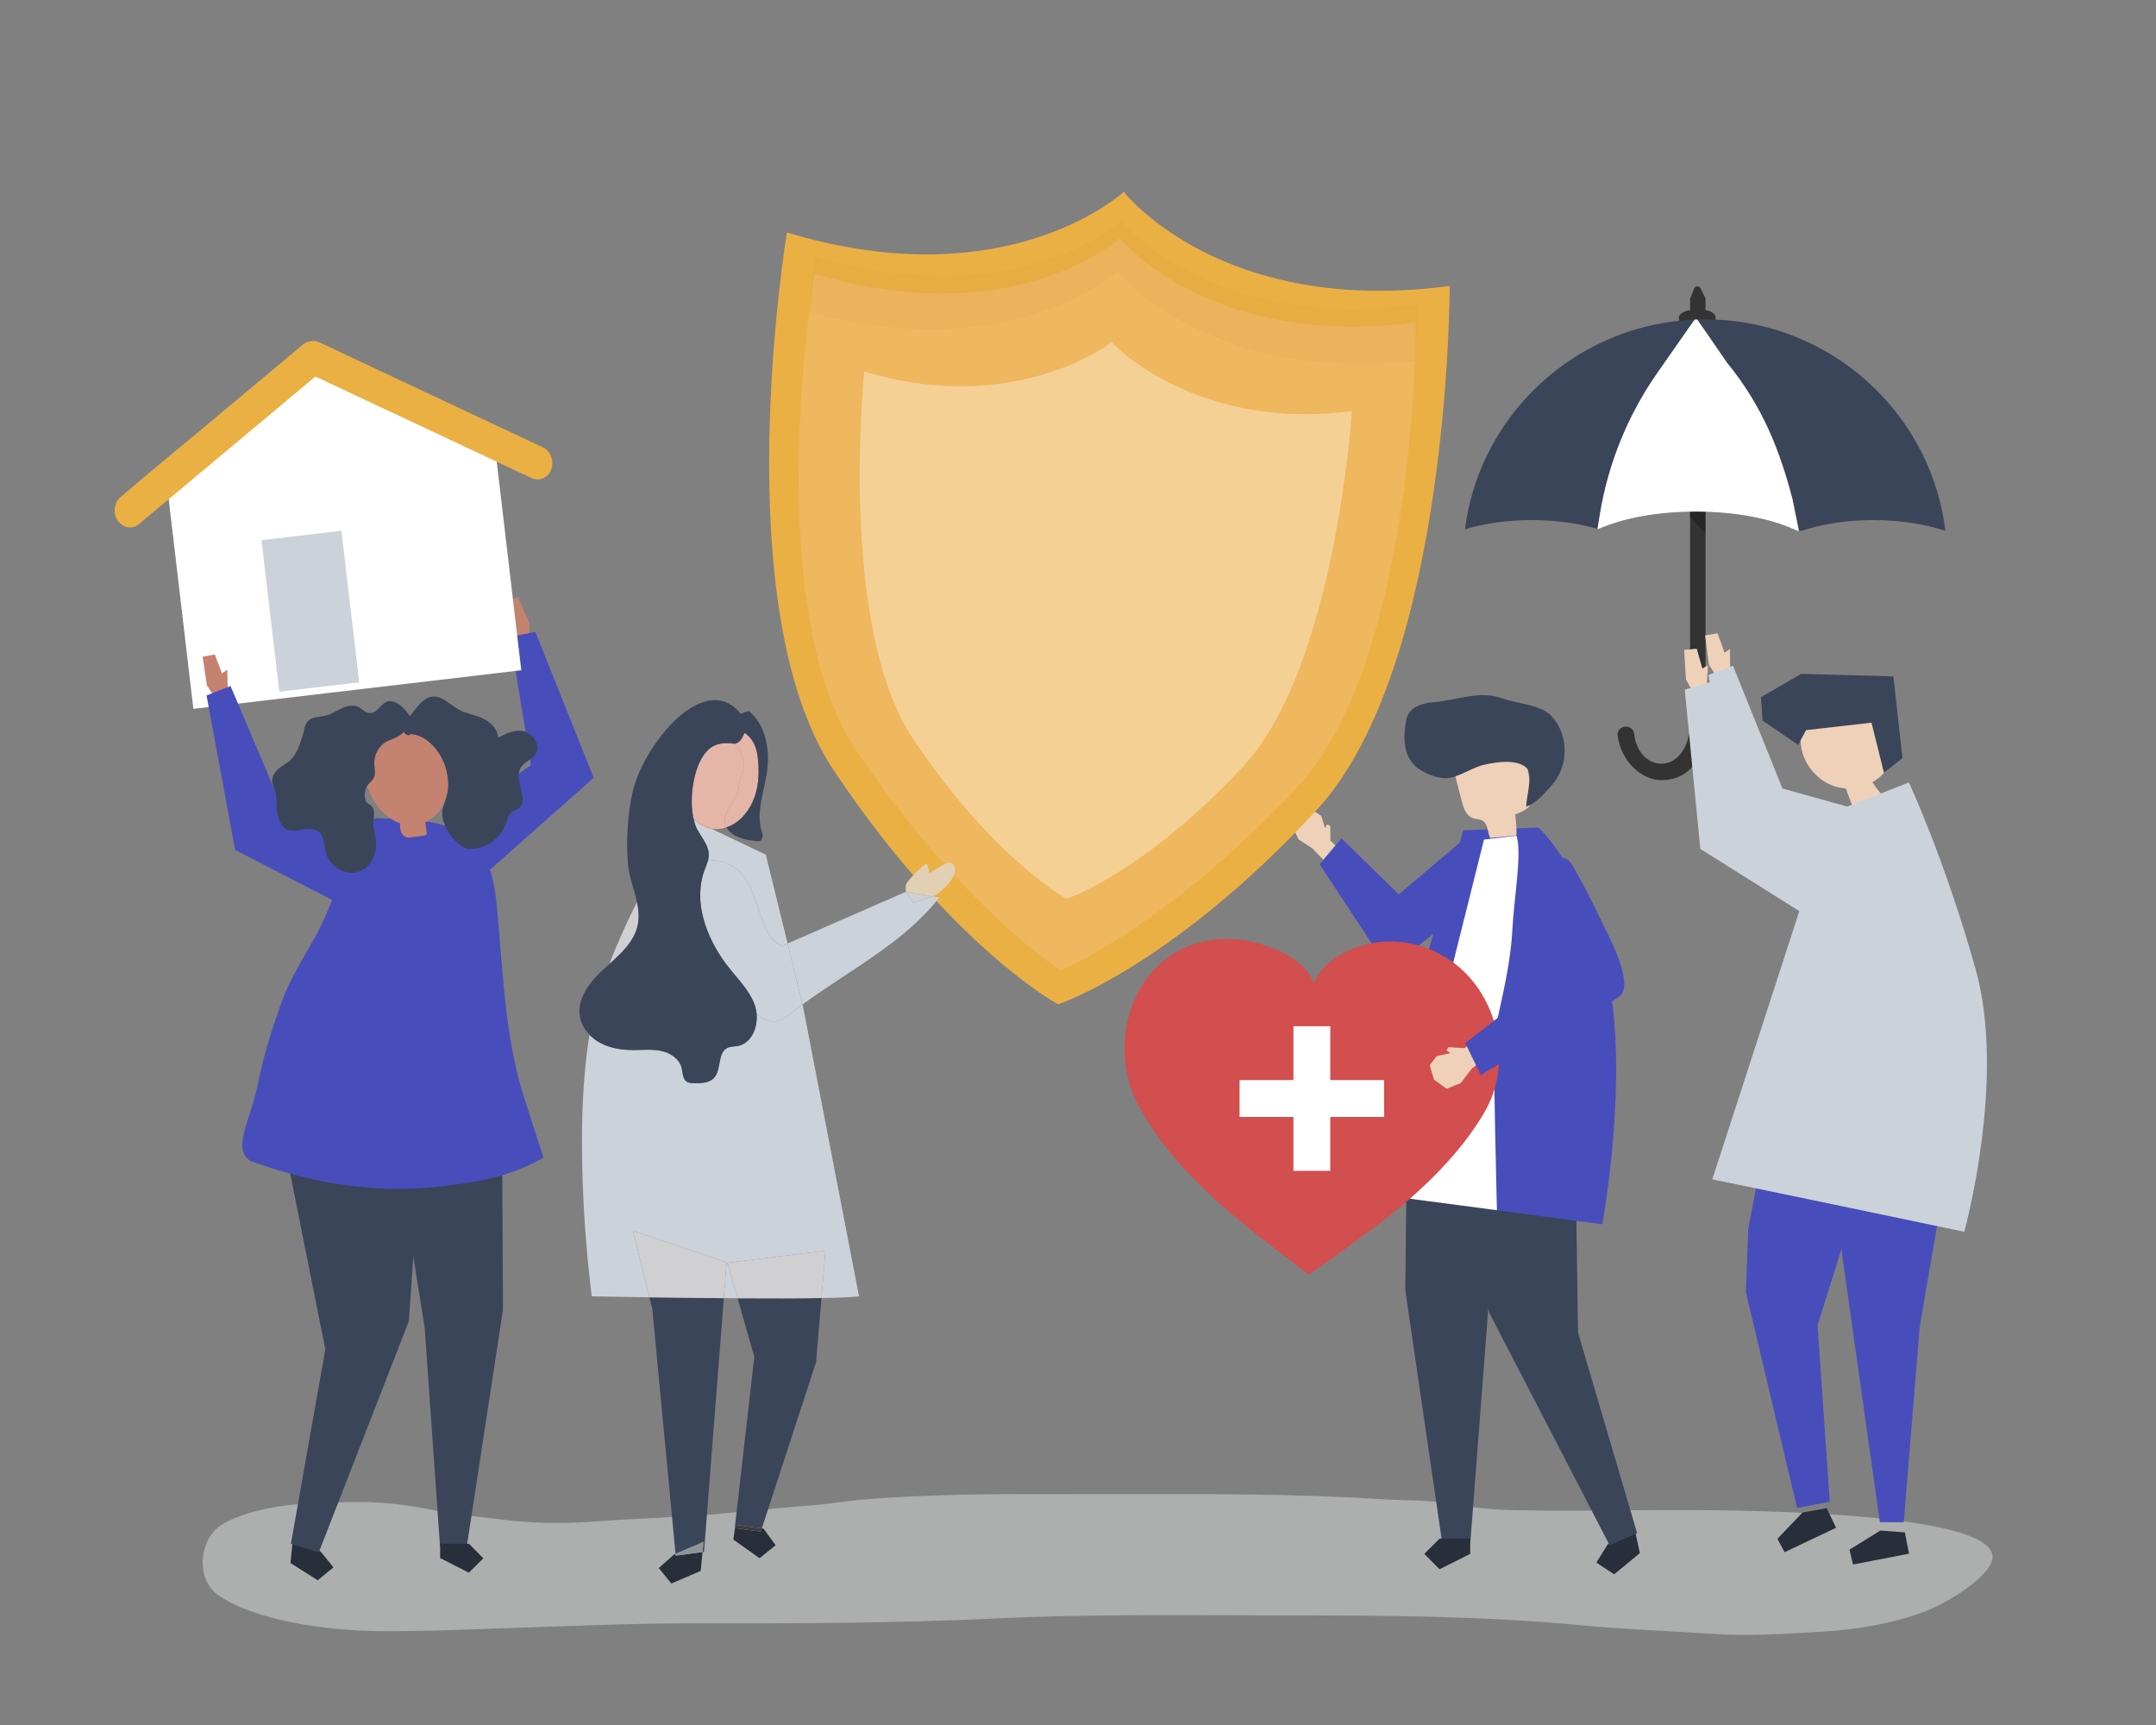 <?xml version="1.0" encoding="utf-8"?>
<!-- Generator: Adobe Illustrator 27.5.0, SVG Export Plug-In . SVG Version: 6.00 Build 0)  -->
<svg version="1.1" xmlns="http://www.w3.org/2000/svg" xmlns:xlink="http://www.w3.org/1999/xlink" x="0px" y="0px"
	 viewBox="0 0 1000 800" style="enable-background:new 0 0 1000 800;" xml:space="preserve">
<rect x="0" y="0" width="1000" height="800" fill="#808080" stroke="none"/>
<g id="background">
	<rect y="0" style="fill:transparent;" width="1000" height="800"/>
</g>
<g id="shadow">
	<g style="opacity:0.4;">
		<path style="fill:#F1F2F2;" d="M474.874,692.897c-24.313,0.052-48.626,0.47-72.895,2.403c-9.151,0.729-18.11,2.332-27.282,2.978
			c-18.32,1.291-36.312,3.7-54.697,4.811c-14.805,0.895-29.673,1.423-44.435,2.558c-13.84,1.064-29.163,0.819-42.896-0.94
			c-10.167-1.302-20.381-2.035-30.378-4.126c-11.183-2.339-23.331-4.012-34.983-3.951c-16.615,0.086-32.795,0.096-48.695,4.226
			c-5.582,1.45-12.414,3.833-16.653,6.876c-9.703,6.965-11.016,24.345-1.328,31.57c16.317,12.159,51.144,16.929,74.016,17.154
			c25.063,0.247,49.411-1.085,74.511-1.868c23.323-0.728,46.588-1.763,69.95-1.727c47.714,0.074,95.435,0,143.063-2.282
			c44.747-2.144,89.608-1.408,134.453-1.408c45.987,0,91.664,0.259,137.319,4.634c19.893,1.906,40.159,2.574,60.151,3.91
			c17.905,1.196,35.111-0.024,52.945-1.129c14.975-0.928,29.852-3.682,43.456-8.336c10.769-3.685,29.967-15.131,33.27-23.925
			c9.258-24.656-130.479-24.063-151.934-24.008c-24.001,0.062-48.193,0.627-72.176-0.028c-10.088-0.276-20.028-1.687-29.874-3.234
			c-9.807-1.541-19.688-1.149-29.633-1.796c-41.473-2.7-83.039-2.306-124.645-2.306C501.966,692.953,488.42,692.868,474.874,692.897
			z"/>
	</g>
</g>
<g id="object">
	<g>
		<g>
			<g>
				<polygon style="fill:#C48270;" points="245.67,289.21 240.242,276.937 234.895,279.029 236.752,288.256 233.764,288.072 
					239.689,298.008 245.54,296.584 				"/>
			</g>
			<g>
				<polygon style="fill:#474EBB;" points="205.19,384.063 246.293,354.772 236.554,295.316 248.309,293.084 275.365,360.733 
					217.127,412.337 				"/>
			</g>
		</g>
		<g>
			<g>
				<path style="fill:#333333;" d="M791.067,143.893c0-1.815,0-3.629,0-5.444l-2.522-5.13c-0.627-0.707-1.947-0.679-2.526,0.054
					l-2.111,5.076v5.444c-1.988,0-5.225,1.549-5.225,3.459c0,1.91,1.612,3.459,3.599,3.459h1.625V335.3
					c0,10.409-5.535,19.067-13.486,18.881c-6.161-0.144-11.535-5.351-12.44-13.851c-0.201-1.883-1.817-3.331-3.787-3.331h-0.142
					c-2.276,0-4.06,1.912-3.777,4.083c1.572,12.089,11.222,20.738,20.382,20.738c7.158,0,13.028-3.298,16.447-9.243
					c4.232-7.36,3.961-15.452,3.961-23.528c0-7.651,0-15.302,0-22.953c0-10.682,0-21.365,0-32.047c0-12.18,0-24.36,0-36.539
					c0-12.144,0-24.287,0-36.431c0-10.574,0-21.148,0-31.721c0-6.182,0-12.364,0-18.546h1.115c1.988,0,3.599-1.549,3.599-3.459
					C795.781,145.442,793.055,143.893,791.067,143.893z"/>
				<polygon style="opacity:0.26;" points="791.067,247.313 783.834,239.838 783.834,227.49 791.067,227.49 				"/>
			</g>
			<g>
				<path style="fill:#3B455A;" d="M740.961,245.279l1.111-6.796c3.846-23.54,12.946-45.924,26.63-65.511l17.294-24.753
					c-42.105,1.773-78.205,26.593-95.873,62.099c-5.391,10.835-9.059,22.666-10.665,35.139c9.111-2.709,19.663-4.263,30.953-4.263
					C721.453,241.194,731.873,242.68,740.961,245.279z"/>
				<path style="fill:#3B455A;" d="M831.41,231.614l2.964,14.589h1.109c9.633-3.168,21.047-5.009,33.337-5.009
					c12.248,0,23.731,1.828,33.479,4.976c-1.944-15.927-7.262-30.818-15.22-43.95c-19.649-32.424-55.401-54.111-96.252-54.111
					c-1.204,0-2.401,0.025-3.596,0.063l13.816,20.083C817.984,188.965,825.761,209.945,831.41,231.614z"/>
				<path style="fill:#FFFFFF;" d="M742.071,238.483l-1.111,6.796c0.1,0.029,0.199,0.058,0.298,0.086
					c11.658-5.153,27.635-8.109,45.282-8.109c18.582,0,35.351,3.277,47.172,8.946h0.661l-2.964-14.589
					c-5.65-21.669-13.426-42.649-30.362-63.359l-13.816-20.083c-0.413,0.013-0.825,0.029-1.237,0.047l-17.294,24.753
					C755.017,192.558,745.918,214.943,742.071,238.483z"/>
			</g>
		</g>
		<g>
			<g>
				<g>
					<g>
						<polygon style="fill:#EFD1B9;" points="622.73,395.203 617.09,389.88 617,383.042 615.541,382.324 614.585,384.085 
							612.886,378.43 608.896,375.775 602.935,378.041 599.516,383.673 602.393,389.353 608.736,393.49 616.141,401.111 						"/>
					</g>
					<polygon style="fill:#474EBB;" points="622.187,388.787 612.04,400.804 639.257,442.144 649.386,445.412 692.533,411.005 
						680.993,387.445 648.813,414.794 					"/>
				</g>
				<g>
					<g>
						<polygon style="fill:#282E3A;" points="759.102,713.366 760.608,720.278 748.669,730.12 740.439,724.674 745.656,716.297 
							757.595,706.455 						"/>
						<polygon style="fill:#3B455A;" points="717.346,500.849 730.669,531.571 731.926,618.01 759.32,710.985 746.582,716.634 
							690.68,608.676 684.318,574.482 681.789,502.467 						"/>
					</g>
					<g>
						<polygon style="fill:#3B455A;" points="652.842,507.734 651.794,598.321 668.865,715.12 681.991,715.12 690.281,607.349 
							708.243,499.577 						"/>
						<polygon style="fill:#282E3A;" points="681.915,713.558 681.915,720.655 667.721,727.752 660.624,720.655 667.721,713.558 
													"/>
					</g>
				</g>
				<path style="fill:#474EBB;" d="M678.69,385.072l34.867-1.291c0,0,20.858,18.301,31.638,65.859
					c10.977,48.426-2.027,118.139-2.027,118.139s-93.543-12.467-108.881-14.393l23.4-95.613L678.69,385.072z"/>
				<g>
					<path style="fill:#EFD1B9;" d="M691.185,388.634c4.072-0.398,8.143-0.796,12.215-1.194c0.044-3.262-0.173-6.528-0.649-9.756
						c3.395-1.188,7.318-2.972,7.914-6.52c0.188-1.117-0.004-2.259-0.195-3.376c-0.791-4.616-1.583-9.232-2.374-13.849
						c-0.274-1.596-0.565-3.24-1.431-4.609c-1.52-2.402-4.475-3.456-7.275-3.946c-7.145-1.25-14.935,0.288-20.482,4.961
						c-1.477,1.244-2.812,2.74-3.464,4.556c-1.006,2.801-0.261,5.894,0.491,8.773c0.694,2.658,1.388,5.316,2.083,7.975
						c0.798,3.057,1.952,6.534,4.896,7.684c1.563,0.611,3.409,0.435,4.823,1.338C690.231,382.262,689.89,385.974,691.185,388.634z"
						/>
					<path style="fill:#3B455A;" d="M651.406,342.498c-0.079-3.165,0.366-6.367,0.998-9.252c1.086-4.959,6.936-7.187,12.001-7.539
						c10.937-0.759,21.492-5.717,32.174-1.89c6.106,2.188,14.305,2.713,19.83,5.797c2.307,1.288,4.147,3.298,5.58,5.518
						c4.965,7.691,4.978,18.287,0.032,25.991c-1.11,1.728-2.437,3.308-3.831,4.816c-2.886,3.121-6.338,6.977-10.304,8.13
						c-0.09-3.546,3.156-14.724,0.436-17.635c-4.316-4.618-14.091-3.022-19.454-1.894c-5.85,1.231-11.069,5.365-16.868,6.243
						c-4.173,0.631-9.495-1.422-13.041-3.583C653.404,353.811,651.549,348.215,651.406,342.498z"/>
				</g>
				<path style="fill:#FFFFFF;" d="M688.307,389.383l-36.654,146.618l-3.005,19.229l45.668,6.009c0,0-1.803-70.21-1.202-79.571
					c0.601-9.361,7.374-29.609,8.413-51.424c0.601-12.619,4.609-35.284,1.803-42.663L688.307,389.383z"/>
			</g>
		</g>
		<g>
			<g>
				<polygon style="fill:#EFD1B9;" points="792.637,308.25 790.879,294.694 796.64,293.69 799.899,302.707 802.404,300.967 
					802.495,312.751 796.648,314.603 				"/>
				<polygon style="fill:#CCD2D9;" points="878.22,380.059 826.744,365.673 803.802,308.75 792.386,313.019 804.577,386.228 
					863.602,417.987 				"/>
			</g>
			<g>
				<g>
					<polygon style="fill:#474EBB;" points="867.719,517.867 867.63,536.034 843.025,614.641 848.684,696.422 833.53,699.376 
						809.792,599.34 810.862,569.947 822.338,510.045 					"/>
					<polygon style="fill:#474EBB;" points="848.399,539.284 871.929,705.934 882.993,705.988 890.421,615.186 906.001,524.425 
											"/>
					<polygon style="fill:#282E3A;" points="836.026,701.465 824.41,713.64 827.718,719.856 851.62,708.526 847.272,699.443 					
						"/>
					<polygon style="fill:#282E3A;" points="872.116,709.817 857.826,718.704 859.476,725.55 885.451,720.55 883.51,710.669 					
						"/>
				</g>
				<g>
					<path style="fill:#EFD1B9;" d="M835.222,335.64c9.808,0.769,19.022-7.244,28.67-5.197c6.273,1.331,11.203,6.924,13.089,13.21
						c0.879,2.93,1.18,6.12,0.292,9.025c-0.576,1.885-1.631,3.582-2.87,5.088c-1.657,2.013-3.679,3.683-5.921,4.962
						c1.218,1.985,2.616,3.86,4.173,5.593c-4.534,1.711-9.067,3.422-13.601,5.133c-0.987-2.605-1.975-5.21-2.962-7.815
						c-1.36-0.082-2.715-0.282-4.042-0.634c-8.024-2.124-14.651-9.193-16.402-17.497C834.826,343.62,835.007,339.601,835.222,335.64
						z"/>
					<polygon style="fill:#3B455A;" points="837.685,338.612 868.042,335.155 873.818,358.359 882.419,351.601 878.188,313.658 
						835.375,312.529 816.782,323.314 817.514,334.217 834.038,345.457 					"/>
				</g>
				<path style="fill:#CCD2D9;" d="M849.276,376.996l36.106-14.12c0,0,16.661,35.655,30.973,86.683
					c14.312,51.028-5.293,121.699-5.293,121.699s-100.388-21.002-116.858-24.318l33.018-101.756L849.276,376.996z"/>
			</g>
			<g>
				<polygon style="fill:#EFD1B9;" points="781.988,315.089 781.147,301.445 786.962,300.831 789.607,310.047 792.223,308.48 
					791.52,320.243 785.561,321.697 				"/>
				<polygon style="fill:#CCD2D9;" points="862.535,392.503 812.146,374.68 793.094,316.34 781.416,319.829 788.644,393.694 
					845.394,429.36 				"/>
			</g>
		</g>
		<g>
			<g>
				<path style="fill:#EBB044;" d="M672.387,132.633C573.42,145.832,527.696,96.655,521.58,89.447c0,0-0.082-0.678-0.362-0.432
					c-0.237-0.287-0.426,0.368-0.426,0.368c-7.194,6.133-60.218,47.335-155.784,18.425c0,0-29.065,173.783,21.867,249.749
					c54.4,81.138,103.648,108.319,103.921,108.142c0.24,0.219,53.616-18.232,119.928-90.063
					C672.763,308.434,672.387,132.633,672.387,132.633z"/>
				<path style="fill:#EFB75E;" d="M656.702,149.483c-89.776,11.616-131.331-32.234-136.89-38.66c0,0-0.075-0.604-0.329-0.385
					c-0.215-0.256-0.386,0.327-0.386,0.327c-6.519,5.451-54.572,42.063-141.32,16.191c0,0-26.133,154.694,20.184,222.404
					c49.469,72.319,93.807,100.753,94.054,100.595c0.219,0.195,49.006-20.324,109.074-84.189
					C657.285,306.014,656.702,149.483,656.702,149.483z"/>
				<g style="opacity:0.02;">
					<path d="M517.822,126.118c0,0,0.179-0.611,0.405-0.343c0.265-0.229,0.344,0.403,0.344,0.403
						c5.71,6.6,47.673,50.877,137.949,41.13c0.852-15.912,0.815-25.918,0.815-25.918c-89.776,11.615-131.331-32.234-136.891-38.661
						c0,0-0.075-0.604-0.329-0.385c-0.215-0.256-0.386,0.327-0.386,0.327c-6.519,5.451-54.572,42.064-141.32,16.191
						c0,0-1.666,9.865-3.411,25.697C462.58,168.703,511.126,131.718,517.822,126.118z"/>
				</g>
			</g>
			<path style="opacity:0.34;fill:#FFFFFF;" d="M627.041,190.659c-67.851,9.049-107.012-26.904-111.205-31.846
				c0,0-0.056-0.465-0.248-0.296c-0.162-0.197-0.292,0.252-0.292,0.252c-4.932,4.205-48.924,33.356-114.443,13.535
				c0,0-12.289,118.241,22.63,170.323c37.296,55.627,71.06,74.263,71.247,74.141c0.165,0.15,36.759-12.5,82.222-61.746
				C619.486,308.95,627.041,190.659,627.041,190.659z"/>
		</g>
		<g>
			<polygon style="fill:#282E3A;" points="325.846,719.78 325.651,721.807 325.005,728.537 311.38,734.374 305.538,727.197 
				312.674,720.914 313.332,720.632 313.411,721.469 			"/>
			<path style="fill:#3B455A;" d="M326.539,719.686l-0.693,0.094l0.452-4.702l-12.966,5.555l-10.786-113.609l-1.328-5.367
				c10.193,0.149,22.306,0.301,34.512,0.397L326.539,719.686z"/>
			<polygon style="fill:#909497;" points="325.846,719.78 313.411,721.469 313.332,720.632 326.298,715.078 			"/>
			<path style="fill:#3B455A;" d="M381.021,601.995l-2.508,29.738l-25.153,77.1l-12.289-1.633l-0.2,1.507l-0.07-0.009l9.056-79.456
				l-7.755-27.142C356.367,602.187,370.318,602.183,381.021,601.995z"/>
			<polygon style="fill:#282E3A;" points="353.36,708.832 354.133,708.935 359.755,716.65 352.313,722.629 340.16,714.046 
				340.87,708.706 352.88,710.302 			"/>
			<polygon style="fill:#3E3D3B;" points="353.36,708.832 352.88,710.302 340.87,708.706 341.07,707.198 			"/>
			<path style="fill:#CCD2D9;" d="M350.028,416.381c-1.493-3.722-3.026-7.51-5.585-10.597c-3.835-4.628-9.967-7.304-15.955-6.791
				c-0.031,0.003-0.061,0.008-0.091,0.011c0.202-0.783,0.339-1.577,0.354-2.389c0.082-4.374-3.173-7.976-5.277-11.812
				c-0.196-0.358-0.382-0.736-0.555-1.131c-0.425-0.967-0.78-2.047-1.073-3.204l0.916,0.437c2.085,1.776,4.512,3,7.201,3.431
				l25.23,12.024l10.121,41.197l-2.608,1.14C354.73,435.557,352.892,423.518,350.028,416.381z"/>
			<path style="fill:#D0CFD1;" d="M295.786,429.084c-1.579,7.44-7.467,12.898-13.217,18.064c4.242-10.88,8.644-20.47,12.876-28.751
				C296.205,421.956,296.544,425.51,295.786,429.084z"/>
			<path style="fill:#CCD2D9;" d="M278.446,483.686c4.715,2.521,10.181,3.313,15.527,3.305c4.279-0.007,8.618-0.493,12.799,0.423
				c4.18,0.916,8.32,3.638,9.377,7.785c0.583,2.289,0.393,5.163,2.371,6.453c0.928,0.605,2.099,0.656,3.207,0.688
				c3.386,0.097,7.231,0.009,9.505-2.502c3.519-3.886,1.464-11.682,6.219-13.891c1.393-0.647,3.002-0.547,4.516-0.804
				c6.434-1.089,9.58-8.366,8.962-15.048c2.19,1.911,4.639,3.602,7.485,3.66c3.276,0.067,6.142-2.055,8.721-4.076
				c1.675-1.313,3.385-2.599,5.118-3.868l0.103,0.417l26.093,134.979c-3.108,0.396-9.34,0.645-17.427,0.788l1.853-21.968
				l-45.476,5.607l4.704,16.466c-2.12-0.013-4.248-0.028-6.372-0.045l1.301-16.646l-43.469-14.694l7.656,30.942
				c-15.627-0.228-26.739-0.449-26.739-0.449s-9.495-69.759-1.065-121.318C274.877,481.406,276.595,482.696,278.446,483.686z"/>
			<path style="fill:#D0CFD1;" d="M337.03,585.408l-1.301,16.646c-12.206-0.096-24.319-0.248-34.512-0.397l-7.656-30.942
				L337.03,585.408z"/>
			<path style="fill:#D0CFD1;" d="M382.874,580.026l-1.853,21.968c-10.703,0.189-24.654,0.192-38.919,0.104l-4.704-16.466
				L382.874,580.026z"/>
			<path style="fill:#E2D0B5;" d="M420.281,410.151c0.388-1.679,9.208-10.657,9.72-9.42c0.559,1.349,0.798,2.769,1.091,4.229
				c3.591-1.927,12.287-9.453,11.761-0.755c-0.228,3.769-6.838,10.283-10.147,11.426c-0.075,0.026-0.15,0.051-0.226,0.077
				l-12.146-2.116C420.025,412.641,419.956,411.56,420.281,410.151z"/>
			<path style="fill:#CCD2D9;" d="M420.181,413.565l0.155,0.027c0.577,1.768,2.003,3.082,3.381,5.176
				c2.889-1.085,5.838-2.054,8.764-3.06l3.155,0.55c-16.121,20.798-41.734,33.695-63.384,49.553l-6.941-28.255L420.181,413.565z"/>
			<path style="fill:#CCD2D9;" d="M358.413,473.755c-2.846-0.059-5.294-1.749-7.485-3.66c-0.128-1.385-0.414-2.744-0.87-4.017
				c-2.658-7.416-8.818-12.919-13.482-19.266c-9.107-12.393-15.265-28.952-9.665-43.619c0.527-1.38,1.118-2.766,1.485-4.189
				c0.031-0.003,0.061-0.008,0.091-0.011c5.988-0.513,12.12,2.163,15.955,6.791c2.559,3.088,4.091,6.876,5.585,10.597
				c2.864,7.137,4.702,19.176,12.676,22.315l2.608-1.14l6.941,28.255c-1.733,1.269-3.443,2.555-5.118,3.868
				C364.555,471.7,361.689,473.822,358.413,473.755z"/>
			<path style="fill:#D0CFD1;" d="M420.335,413.592l12.146,2.116c-2.926,1.006-5.876,1.975-8.764,3.06
				C422.338,416.674,420.913,415.36,420.335,413.592z"/>
			<path style="fill:#E5B6A8;" d="M321.717,379.941c-2.366-10.245,0.198-26.433,7.048-32.473c2.693-2.375,5.771-2.806,9.203-2.831
				c1.622-0.012,2.164,0.407,3.001,0.26c2.553,3.284,4.264,7.292,3.95,11.082c-0.264,3.19-2.102,5.622-2.249,9.048
				c-0.292,6.236-9.209,12.496-5.783,18.689c-2.448,0.798-4.771,0.964-6.927,0.618l-7.201-3.431
				C322.403,380.598,322.055,380.277,321.717,379.941z"/>
			<path style="fill:#E5B6A8;" d="M329.961,384.335c-2.688-0.431-5.116-1.655-7.201-3.431L329.961,384.335z"/>
			<path style="fill:#E5B6A8;" d="M342.671,365.027c0.147-3.426,1.985-5.858,2.249-9.048c0.314-3.79-1.397-7.798-3.95-11.082
				c0.376-0.066,0.811-0.246,1.43-0.631c1.229-0.765,2.324-2.766,2.899-4.398c3.183,2.013,5.499,5.649,6.137,11.186
				c0.694,6.019,0.683,12.369-1.38,18.391c-2.063,6.023-6.466,11.685-12.177,13.92c-0.333,0.13-0.663,0.245-0.992,0.352
				C333.462,377.523,342.379,371.263,342.671,365.027z"/>
			<path style="fill:#3B455A;" d="M268.953,471.447c0.546,3.201,2.195,6.095,4.46,8.442c0.18-1.104,0.369-2.2,0.566-3.287
				c-0.197,1.087-0.386,2.182-0.566,3.287c1.464,1.517,3.182,2.807,5.033,3.796c4.715,2.521,10.181,3.313,15.527,3.305
				c4.28-0.007,8.618-0.493,12.799,0.423c4.18,0.916,8.32,3.638,9.377,7.785c0.583,2.289,0.393,5.163,2.371,6.453
				c0.928,0.605,2.1,0.656,3.207,0.688c3.386,0.097,7.231,0.009,9.504-2.502c3.519-3.887,1.464-11.682,6.219-13.892
				c1.393-0.647,3.002-0.547,4.516-0.804c6.434-1.089,9.58-8.367,8.962-15.048c-0.128-1.385-0.414-2.744-0.87-4.017
				c-2.658-7.416-8.818-12.919-13.482-19.266c-9.107-12.393-15.265-28.952-9.665-43.618c0.527-1.38,1.118-2.766,1.486-4.189
				c0.202-0.783,0.339-1.577,0.354-2.389c0.081-4.374-3.173-7.976-5.278-11.812c-0.196-0.358-0.381-0.736-0.555-1.131
				c-0.425-0.967-0.78-2.047-1.073-3.204c-0.044-0.174-0.086-0.349-0.127-0.526c-6.459-6.442-9.048-18.41-4.797-27.354
				c0.242-0.508,0.498-1.006,0.769-1.492c-0.271,0.486-0.527,0.984-0.769,1.492c-4.252,8.944-1.663,20.911,4.797,27.354
				c-2.365-10.245,0.198-26.433,7.048-32.473c2.693-2.375,5.771-2.805,9.203-2.831c1.622-0.012,2.164,0.407,3.001,0.26
				c0.376-0.066,0.811-0.246,1.43-0.631c1.229-0.765,2.325-2.766,2.9-4.398c3.183,2.013,5.499,5.649,6.137,11.186
				c0.694,6.019,0.683,12.369-1.38,18.391c-2.063,6.023-6.466,11.685-12.178,13.92c-0.333,0.13-0.663,0.245-0.991,0.352
				c0.284,0.513,0.643,1.027,1.108,1.539c3.127,3.44,8.146,4.24,12.757,4.835c0.559,0.072,1.146,0.141,1.671-0.063
				c0.865-0.337,1.31-1.338,1.317-2.267c0.007-0.928-0.326-1.819-0.583-2.712c-2.68-9.331,2.068-19.989,2.86-29.397
				c0.79-9.389-1.148-19.605-8.684-25.953c-1.279,0.351-2.521,0.832-3.706,1.425c-0.118-0.157-0.239-0.312-0.365-0.462
				c-10.908-13.099-26.31-1.901-34.595,8.102c-6.829,8.245-12.523,17.713-15.134,28.176c-2.442,9.785-3.257,24.165-2.224,34.168
				c0.603,5.84,2.912,11.57,4.133,17.289c0.76,3.559,1.099,7.113,0.341,10.687c-1.579,7.44-7.468,12.898-13.217,18.064
				c-0.523,1.342-1.045,2.703-1.563,4.084c-0.518,1.381-1.033,2.781-1.544,4.202c-0.329,0.915-0.648,1.846-0.957,2.791
				c0.309-0.945,0.628-1.876,0.957-2.791c0.511-1.421,1.026-2.821,1.544-4.202c0.518-1.38,1.039-2.741,1.563-4.084
				c-0.795,0.715-1.588,1.424-2.366,2.132C273.798,455.107,267.498,462.912,268.953,471.447z M326.31,341.796
				c0.85-0.562,1.721-1.068,2.606-1.514C328.031,340.728,327.16,341.234,326.31,341.796z"/>
		</g>
		<g>
			<polygon style="fill:#FFFFFF;" points="241.781,310.85 89.691,328.744 77.308,223.502 148.456,172.931 229.399,205.607 			"/>
			<path style="fill:#EBB044;" d="M251.924,207.53c-11.485-5.394-22.971-10.788-34.456-16.182
				c-18.573-8.723-37.146-17.445-55.719-26.168c-4.488-2.108-8.947-4.359-13.482-6.332c-2.872-1.249-5.584-0.824-7.98,1.113
				c-1.531,1.238-3.027,2.532-4.539,3.797c-14.593,12.208-29.186,24.415-43.78,36.623c-11.839,9.904-23.845,19.604-35.534,29.726
				c-0.194,0.168-0.393,0.328-0.589,0.493c-2.968,2.483-3.537,7.486-1.232,10.867c2.313,3.392,6.788,4.156,9.769,1.662
				c9.603-8.033,19.206-16.067,28.81-24.1c15.233-12.743,30.467-25.487,45.701-38.23c2.463-2.06,4.926-4.12,7.388-6.18
				c10.412,4.89,20.824,9.78,31.236,14.67c18.719,8.791,37.437,17.582,56.156,26.373c4.285,2.012,8.57,4.025,12.855,6.037
				c3.497,1.643,7.637-0.001,9.117-3.884C257.081,214.044,255.432,209.178,251.924,207.53z"/>
			
				<rect x="125.259" y="248.157" transform="matrix(0.993 -0.117 0.117 0.993 -32.147 18.761)" style="fill:#CCD2D9;" width="37.34" height="70.785"/>
		</g>
		<g>
			<g>
				<path style="fill:#D34E4E;" d="M648.782,436.763c-15.237-1.506-34.577,6.307-39.383,19.256
					c-4.357-13.107-27.628-21.528-42.908-20.548c-40.323,2.586-54.726,47.255-38.175,77.746
					c8.908,16.411,21.868,30.849,36.054,43.857c11.88,10.893,42.605,34.091,42.701,34.016c0.094,0.079,31.6-22.047,43.848-32.524
					c14.626-12.511,28.075-26.494,37.544-42.589C706.056,486.075,688.992,440.737,648.782,436.763z"/>
			</g>
			<polygon style="fill:#FFFFFF;" points="641.998,500.919 617.015,500.919 617.015,475.936 599.927,475.936 599.927,500.919 
				574.943,500.919 574.943,518.007 599.927,518.007 599.927,542.991 617.015,542.991 617.015,518.007 641.998,518.007 			"/>
		</g>
		<g>
			<polygon style="fill:#EFD1B9;" points="685.698,480.347 679.359,486.113 671.818,485.637 670.905,487.184 672.764,488.384 
				666.392,489.781 663.131,493.953 665.125,500.711 671.043,504.951 677.543,502.259 682.633,495.62 691.652,488.103 			"/>
			<path style="fill:#474EBB;" d="M679.626,483.77c10.278-8.014,20.556-16.027,30.835-24.041c2.767-2.157,5.912-3.796,8.668-5.977
				c4.03-3.188,5.096-4.143,3.739-8.763c-3.931-13.388-12.274-25.313-16.072-38.534c4.343-2.55,8.239-5.654,12.914-7.734
				c7.633-3.397,9.38,2.126,12.487,7.743c3.685,6.663,7.175,13.442,10.41,20.335c2.681,5.712,16.027,29.693,8.448,35.391
				c-5.423,4.103-64.722,35.36-64.121,36.594C686.69,498.287,679.626,483.77,679.626,483.77z"/>
		</g>
		<g>
			<g>
				<polygon style="fill:#C48270;" points="95.956,317.856 93.991,304.582 99.628,303.494 102.986,312.287 105.414,310.535 
					105.712,322.1 100.005,324.021 				"/>
			</g>
			<g>
				<polygon style="fill:#474EBB;" points="181.225,386.829 130.446,373.617 106.924,318.15 95.794,322.541 109.051,394.184 
					167.546,424.315 				"/>
			</g>
		</g>
		<g>
			<g>
				<g>
					<polygon style="fill:#282E3A;" points="135.4,718.212 134.724,724.864 147.351,732.867 154.678,726.892 148.703,719.565 
						136.076,711.561 					"/>
					<polygon style="fill:#3B455A;" points="134.911,515.304 132.858,535.505 150.895,625.779 134.922,715.998 147.847,719.978 
						189.641,612.71 191.933,579.916 186.272,511.984 					"/>
				</g>
				<g>
					<polygon style="fill:#3B455A;" points="232.871,522.181 233.285,607.522 216.466,717.439 204.101,717.356 196.973,615.782 
						180.734,514.147 					"/>
					<polygon style="fill:#282E3A;" points="204.138,722.571 217.464,729.346 224.194,722.705 217.554,715.975 204.183,715.885 
											"/>
				</g>
			</g>
			<g>
				<path style="fill:#474EBB;" d="M243.29,509.657c-8.92-27.632-9.87-56.647-12.465-85.431c-0.769-8.493-1.586-17.173-5.121-24.933
					c-4.059-8.911-10.771-13.614-18.589-16.183c-9.951-3.27-21.695-3.083-32.042-3.713c-9.817-0.31-18.503,36.597-28.517,54.487
					c-6.137,10.964-12.461,20.661-16.601,32.621c-3.973,11.478-7.788,23.158-10.1,35.1c-3.49,18.031-12.416,30.621-3.891,36.755
					c0.782,0.258,1.534,0.514,2.248,0.77c13.984,5.009,28.452,8.717,43.185,10.661c13.07,1.725,26.343,2.039,39.467,0.745
					c17.964-1.771,35.369-4.308,51.206-13.677C249.144,527.792,246.217,518.724,243.29,509.657z"/>
			</g>
			<g>
				<path style="fill:#C48270;" d="M170.27,351.928c5.593-16.884,30.234-22.764,35.962-3.141c1.721,5.897,2.758,12.153,1.587,18.183
					c-1.171,6.031-4.856,11.817-10.48,14.289c-0.032,0.014-0.064,0.026-0.096,0.04c0.22,1.565,0.439,3.13,0.659,4.695
					c0.047,0.336,0.087,0.707-0.102,0.989c-0.215,0.321-0.643,0.405-1.025,0.462c-1.868,0.279-3.736,0.557-5.605,0.836
					c-0.926,0.138-1.891,0.274-2.782-0.012c-1.952-0.625-2.764-2.964-2.849-5.012c-0.02-0.49-0.016-0.985-0.008-1.48
					C174.472,377.991,166.614,362.966,170.27,351.928z"/>
				<g>
					<path style="fill:#3B455A;" d="M200.29,323.098c4.512-0.671,8.354,3.704,12.517,6.001c3.463,1.911,7.39,2.418,10.979,4.002
						c3.59,1.584,7.118,4.89,7.193,9.029c3.637-1.893,7.578-3.835,11.654-3.049c4.076,0.786,7.86,5.652,6.236,9.663
						c-1.454,3.592-6.14,4.438-7.699,7.974c-2.466,5.593,4.201,14.279-0.349,17.989c-1.094,0.892-2.582,1.107-3.657,2.025
						c-1.335,1.141-1.764,3.099-2.358,4.84c-2.694,7.892-10.65,13.048-18.508,11.993c-4.886-2.289-8.782-7.018-10.528-12.433
						c-2.104-6.526,1.387-8.804,1.977-14.93c0.644-6.695-1.485-13.785-5.7-18.984c-2.743-3.383-6.668-6.3-10.815-6.695
						c-1.686-0.161-1.156,1.246-3.052-0.059c-0.814-0.56-1.925-2.678-2.157-3.693C190.561,333.121,194.354,323.98,200.29,323.098z"
						/>
					<path style="fill:#3B455A;" d="M151.493,331.778c-2.328,0.648-4.855,0.553-7.072,1.525c-3.331,1.46-3.129,4.917-4.072,7.92
						c-1.044,3.325-2.561,7.788-4.754,10.374c-1.58,1.863-3.792,2.926-5.717,4.363c-1.925,1.438-3.694,3.561-3.654,6.152
						c0.039,2.456,1.69,4.661,1.932,7.113c0.294,3.656-0.338,5.529,0.789,9.266c0.582,1.928,1.233,3.97,2.68,5.285
						c1.907,1.733,4.624,1.699,7.01,1.301c2.386-0.399,4.852-1.061,7.204-0.269c5.102,1.716,4.15,6.876,5.508,11.201
						c2.067,6.581,9.698,10.423,15.536,8.082c4.95-1.984,7.815-7.732,7.592-13.406c-0.112-2.841-1.243-5.488-1.325-8.331
						c-0.079-2.742,1.467-6.54-1.019-8.716c-0.606-0.53-1.382-0.81-1.926-1.414c-0.44-0.488-0.684-1.143-0.837-1.797
						c-0.529-2.266-0.031-4.738,1.306-6.473c0.96-1.247,2.336-2.158,2.925-3.663c0.674-1.724,0.141-3.74,0.027-5.645
						c-0.276-4.605,2.243-9.122,6.079-10.9c2.528-1.172,4.806-1.863,7.016-3.646c0.336-0.271,5.364-4.714,5.494-3.754
						c-0.226-1.671-1.201-3.133-2.189-4.474c-1.625-2.204-3.429-4.351-5.718-5.671c-7.4-4.269-7.757,5.652-13.697,4.347
						c-1.433-0.315-2.512-1.628-3.801-2.412c-2.436-1.481-5.428-0.952-7.92,0.158C156.397,329.404,154.115,331.048,151.493,331.778z
						"/>
				</g>
			</g>
		</g>
	</g>
</g>
</svg>
